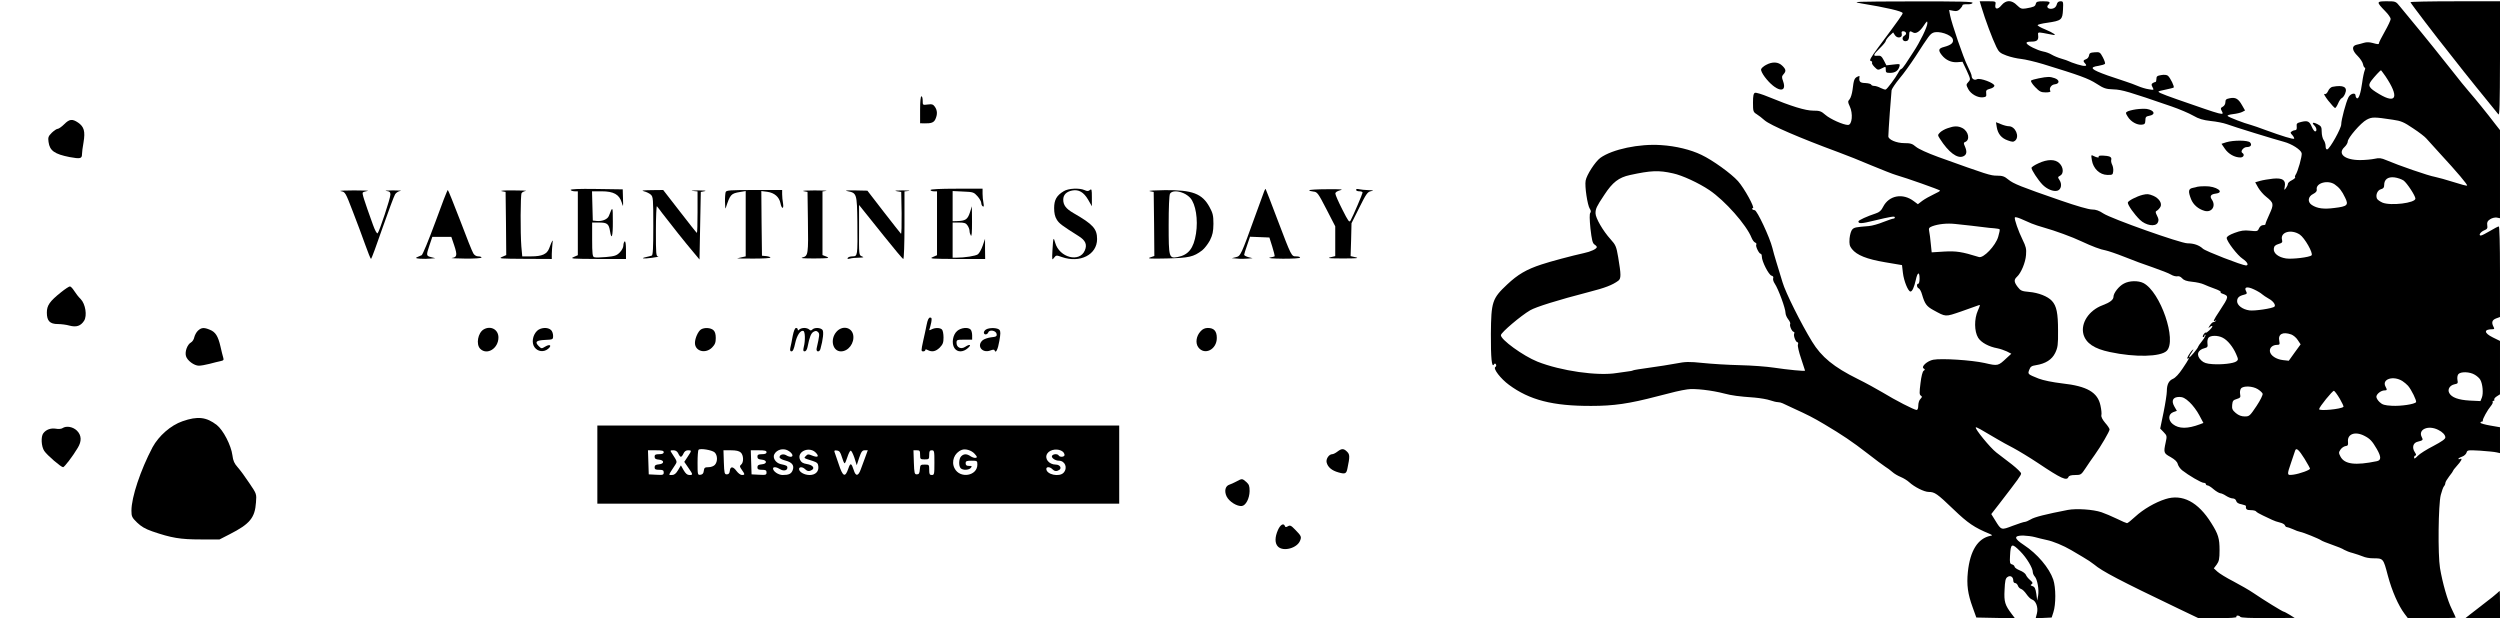 <?xml version="1.0" standalone="no"?>
<!DOCTYPE svg PUBLIC "-//W3C//DTD SVG 20010904//EN"
 "http://www.w3.org/TR/2001/REC-SVG-20010904/DTD/svg10.dtd">
<svg version="1.0" xmlns="http://www.w3.org/2000/svg"
 width="1921pt" height="475pt" viewBox="0 0 1921 475"
 preserveAspectRatio="xMidYMid meet">
<g transform="translate(0,475) scale(0.1,-0.1)"
fill="#000000" stroke="none">
<path d="M14300 4724 c192 -31 320 -61 320 -75 0 -9 -27 -48 -188 -264 -57
-76 -70 -101 -58 -103 9 -2 14 -8 11 -13 -4 -5 5 -20 19 -34 25 -25 27 -25 56
-10 30 15 30 15 30 -10 0 -22 4 -25 33 -25 39 0 62 16 72 48 6 22 5 22 -47 16
l-53 -6 -20 39 c-17 32 -25 37 -48 35 -38 -5 -34 7 18 58 25 24 45 49 45 55 0
6 13 24 28 39 l29 27 14 -22 c19 -28 60 -19 52 11 -4 14 0 20 10 20 23 0 32
-21 13 -32 -31 -17 -15 -55 18 -42 10 4 16 18 16 40 0 35 5 40 29 25 22 -14
53 6 83 52 24 36 28 39 28 19 0 -28 -56 -144 -108 -222 -20 -30 -47 -72 -60
-92 -14 -21 -28 -38 -33 -38 -5 0 -16 -14 -24 -31 -19 -36 -84 -123 -95 -127
-5 -2 -22 4 -39 12 -16 9 -39 16 -50 16 -10 0 -21 4 -23 10 -1 5 -22 11 -45
12 -42 1 -51 11 -44 51 1 4 -7 3 -18 -3 -22 -11 -27 -24 -36 -100 -4 -30 -14
-63 -23 -73 -14 -16 -14 -21 1 -53 27 -56 19 -144 -13 -144 -36 0 -136 45
-173 77 -33 29 -44 33 -95 33 -59 0 -167 33 -344 106 -48 20 -94 34 -103 31
-11 -5 -15 -23 -15 -76 0 -66 2 -72 28 -88 15 -9 43 -31 62 -48 43 -37 269
-135 565 -244 61 -22 175 -68 255 -102 80 -33 165 -67 190 -74 80 -23 329
-111 337 -119 3 -3 -19 -16 -48 -29 -30 -14 -69 -36 -88 -50 l-34 -26 -31 23
c-85 65 -191 45 -236 -43 -14 -29 -29 -42 -57 -51 -64 -21 -133 -52 -133 -61
0 -19 24 -18 117 5 133 32 163 37 163 26 0 -6 -5 -10 -12 -10 -6 0 -41 -12
-77 -26 -36 -15 -86 -29 -111 -31 -100 -8 -112 -10 -127 -26 -9 -9 -18 -39
-21 -69 -3 -44 0 -58 18 -81 38 -48 114 -78 255 -102 l130 -22 7 -60 c7 -61
40 -143 58 -143 14 0 28 32 41 89 13 61 29 67 29 11 0 -22 -4 -40 -10 -40 -15
0 -12 -30 4 -36 7 -3 19 -24 25 -47 21 -72 35 -91 86 -119 99 -54 89 -54 215
-11 63 22 123 43 132 47 16 7 15 3 -4 -40 -29 -65 -28 -160 2 -209 23 -37 82
-69 148 -81 20 -4 53 -15 72 -24 l35 -18 -35 -32 c-67 -63 -67 -63 -171 -39
-100 22 -329 37 -394 25 -46 -9 -95 -53 -74 -67 12 -8 12 -10 0 -18 -8 -5 -18
-43 -24 -96 -9 -71 -9 -88 3 -95 11 -7 10 -11 -3 -25 -10 -9 -17 -32 -17 -51
0 -21 -5 -34 -13 -34 -18 0 -164 75 -262 135 -44 26 -129 73 -190 103 -184 91
-279 169 -351 287 -84 137 -205 379 -227 456 -14 46 -35 116 -47 154 -12 39
-26 88 -31 110 -20 81 -118 290 -136 290 -6 0 -15 3 -19 8 -4 4 -2 7 5 7 19 0
-66 154 -114 208 -53 59 -196 162 -281 202 -82 40 -198 68 -309 75 -169 12
-376 -32 -468 -98 -39 -29 -105 -130 -113 -175 -8 -43 14 -189 32 -216 9 -13
10 -24 4 -31 -7 -8 -6 -50 1 -121 10 -86 16 -112 30 -122 11 -7 19 -16 19 -20
0 -14 -46 -36 -100 -47 -87 -19 -260 -65 -325 -87 -116 -38 -182 -77 -264
-154 -115 -108 -123 -133 -125 -379 -1 -187 7 -263 23 -236 7 10 10 10 16 1 4
-7 2 -16 -5 -20 -19 -12 41 -90 105 -137 158 -117 337 -163 632 -162 173 0
291 17 508 74 117 31 181 46 230 53 54 9 190 -7 285 -32 58 -15 106 -22 233
-31 43 -4 97 -13 119 -21 22 -8 49 -14 59 -14 11 0 27 -4 37 -9 9 -5 44 -21
77 -36 122 -56 152 -71 245 -126 136 -81 211 -131 331 -224 58 -45 119 -91
135 -101 16 -9 40 -28 54 -40 14 -13 43 -30 65 -39 22 -9 51 -27 65 -40 40
-37 116 -75 150 -75 46 0 64 -12 191 -134 110 -106 161 -140 275 -187 25 -11
26 -13 9 -16 -98 -20 -157 -115 -174 -278 -10 -99 -1 -168 37 -272 l28 -78
149 -3 148 -3 -25 33 c-52 69 -60 94 -55 185 3 69 7 89 22 99 22 16 45 2 45
-27 0 -11 6 -19 14 -19 8 0 17 -9 21 -19 3 -11 14 -23 24 -26 11 -3 29 -21 42
-40 13 -19 32 -38 42 -41 31 -10 50 -61 39 -106 l-10 -39 61 3 62 3 13 40 c20
60 20 190 -1 252 -31 90 -123 198 -225 265 -78 51 -80 73 -6 73 28 -1 68 -6
90 -12 21 -6 62 -16 90 -22 50 -10 129 -43 189 -78 17 -10 56 -33 88 -52 32
-18 72 -45 89 -59 60 -51 195 -122 642 -336 l159 -76 149 0 c97 0 147 4 143
10 -3 6 1 10 9 10 8 0 18 -5 21 -10 4 -7 80 -10 212 -9 l205 1 -38 24 c-22 13
-42 24 -46 24 -8 0 -153 89 -232 143 -32 22 -102 62 -155 90 -53 27 -108 61
-123 75 l-27 25 22 29 c18 25 22 43 22 111 0 90 -10 123 -63 207 -101 163
-223 227 -353 185 -79 -25 -170 -78 -232 -135 -30 -28 -58 -50 -63 -50 -4 0
-40 15 -78 34 -39 19 -92 41 -118 50 -65 22 -192 30 -258 18 -170 -33 -258
-55 -286 -73 -17 -10 -38 -19 -45 -19 -8 0 -50 -14 -93 -30 -89 -34 -88 -35
-134 40 l-31 50 60 77 c151 196 169 221 169 235 0 8 -32 39 -70 69 -39 30 -93
71 -120 92 -47 36 -167 183 -158 193 5 4 35 -13 168 -92 25 -15 79 -45 120
-66 41 -22 127 -74 190 -116 179 -120 221 -139 234 -107 4 10 20 15 51 15 44
0 47 2 80 52 19 29 51 76 71 103 48 67 114 181 114 195 0 7 -15 30 -34 51 -21
25 -32 47 -29 59 3 10 0 43 -7 74 -21 101 -102 149 -294 170 -75 9 -144 23
-181 37 -85 34 -85 34 -72 68 9 24 18 30 51 35 75 12 123 43 148 94 20 42 23
62 22 172 0 133 -11 189 -47 228 -32 35 -104 63 -175 69 -56 5 -66 9 -88 38
-29 38 -30 56 -6 78 32 29 66 110 70 168 4 47 -1 65 -26 116 -33 67 -65 159
-60 172 2 5 23 0 48 -11 25 -11 61 -26 80 -35 19 -8 64 -23 100 -33 76 -21
214 -71 285 -105 79 -37 147 -63 185 -69 19 -4 85 -26 145 -50 61 -25 159 -61
219 -81 60 -21 122 -45 138 -55 16 -10 38 -15 49 -13 11 3 26 -3 36 -15 13
-15 35 -23 77 -27 33 -3 73 -12 90 -20 17 -8 55 -23 83 -33 29 -10 50 -22 47
-25 -4 -4 2 -10 12 -13 53 -19 52 -22 -22 -135 -46 -69 -53 -85 -31 -73 7 4 9
3 4 -2 -5 -5 -13 -9 -19 -9 -6 0 -18 -11 -27 -25 -15 -24 -15 -24 2 -11 9 7
17 9 17 4 0 -12 -45 -55 -51 -49 -3 3 -10 -4 -17 -14 -7 -12 -8 -20 -2 -20 5
0 10 5 10 12 0 6 3 8 7 5 3 -4 -8 -25 -25 -46 -18 -22 -32 -43 -32 -46 0 -10
-63 -85 -68 -81 -2 3 6 20 19 38 13 18 17 28 9 21 -20 -15 -56 -78 -40 -68 17
11 12 -1 -39 -77 -27 -41 -56 -72 -74 -79 -32 -14 -47 -43 -47 -96 0 -19 -11
-92 -25 -161 l-26 -125 27 -28 c25 -26 26 -30 15 -79 -17 -78 -15 -83 38 -112
33 -19 51 -36 55 -54 4 -15 19 -36 34 -48 48 -38 147 -96 165 -96 9 0 17 -4
17 -10 0 -5 6 -10 13 -10 7 0 28 -13 47 -30 19 -16 42 -29 50 -30 8 0 29 -9
45 -20 17 -11 40 -20 51 -20 13 0 24 -8 27 -19 3 -13 17 -22 41 -26 19 -4 35
-10 34 -14 -3 -24 6 -31 36 -31 19 0 37 -4 41 -9 3 -6 27 -20 53 -32 26 -12
58 -27 72 -34 14 -7 40 -16 58 -20 18 -4 36 -13 39 -21 3 -8 9 -14 14 -14 5 0
26 -7 47 -16 20 -10 46 -19 57 -21 24 -4 145 -53 161 -65 6 -5 44 -20 84 -34
39 -13 82 -31 93 -39 12 -7 42 -19 67 -25 25 -7 59 -19 77 -26 17 -8 51 -14
75 -14 82 0 81 1 116 -132 32 -120 81 -231 129 -295 l25 -33 184 0 c101 0 184
2 184 4 0 2 -14 31 -30 65 -33 65 -72 203 -91 316 -17 102 -13 490 6 562 8 31
19 61 25 67 5 5 10 16 10 24 0 8 14 31 30 52 17 21 30 40 30 43 0 3 12 19 26
34 36 39 49 64 29 57 -8 -4 -15 -3 -15 0 0 4 13 12 29 17 16 6 31 20 34 31 6
20 11 20 104 15 54 -4 110 -9 126 -13 l27 -6 0 99 0 100 -75 13 c-41 7 -75 17
-75 21 0 5 4 9 10 9 5 0 9 3 8 8 -3 11 37 83 61 111 11 13 18 28 15 32 -3 5 0
9 6 9 6 0 9 4 6 9 -3 5 5 16 19 25 l25 16 0 205 0 205 -55 27 c-69 34 -71 63
-4 63 16 0 18 3 9 19 -17 33 -11 52 20 64 l30 11 0 348 c0 213 -4 348 -9 348
-6 0 -36 -16 -68 -35 -32 -19 -63 -35 -70 -35 -21 0 -3 28 26 40 23 9 27 16
23 40 -3 22 2 32 22 45 15 10 37 15 51 13 l25 -5 0 338 0 339 -33 42 c-66 87
-159 201 -207 256 -27 31 -78 94 -112 138 -72 92 -244 306 -327 405 -31 37
-71 85 -89 108 -33 41 -33 41 -103 41 -80 0 -81 -4 -10 -77 23 -23 41 -50 41
-59 0 -9 -20 -52 -45 -96 -25 -44 -45 -84 -45 -89 0 -11 -7 -11 -50 1 -22 6
-46 7 -65 1 -16 -5 -42 -12 -57 -15 -39 -9 -36 -43 8 -86 19 -19 38 -47 41
-62 3 -15 9 -28 14 -28 5 0 4 -10 -1 -22 -5 -13 -14 -54 -19 -93 -11 -82 -27
-129 -41 -120 -5 3 -10 13 -10 21 0 25 -39 15 -54 -13 -20 -39 -56 -174 -56
-209 0 -31 -86 -185 -107 -192 -8 -2 -13 7 -13 25 0 15 -7 37 -15 47 -8 11
-15 39 -15 63 0 37 -4 44 -31 58 -36 19 -49 13 -25 -10 18 -18 21 -45 5 -45
-5 0 -17 16 -25 35 -18 43 -32 50 -81 38 -33 -8 -38 -12 -35 -36 2 -17 -2 -27
-10 -27 -7 0 -20 -4 -28 -10 -12 -7 -12 -12 5 -29 10 -12 16 -24 13 -27 -7 -6
-92 20 -218 66 -47 18 -98 35 -115 40 -51 13 -167 58 -177 68 -6 6 10 11 41
15 28 3 60 11 71 17 l21 11 -23 40 c-28 50 -50 63 -94 54 -28 -5 -34 -11 -34
-30 0 -14 -8 -29 -20 -35 -17 -9 -18 -14 -9 -31 21 -40 27 -41 -341 87 -58 20
-116 42 -130 49 -23 12 -22 13 35 25 33 7 63 14 67 17 9 5 -25 75 -44 91 -9 7
-29 9 -51 5 -31 -5 -37 -10 -37 -29 0 -13 -3 -24 -7 -24 -5 0 -14 -4 -22 -9
-10 -7 -11 -13 -1 -31 12 -23 12 -23 -29 -16 -23 3 -61 15 -84 25 -23 10 -64
25 -92 34 -27 9 -90 30 -140 47 -129 46 -145 63 -70 74 24 4 47 11 50 16 3 4
-5 27 -17 50 -21 39 -24 41 -63 38 -33 -2 -41 -7 -43 -25 -2 -12 -12 -25 -23
-28 -22 -7 -24 -16 -7 -33 22 -22 -1 -25 -59 -7 -32 10 -62 21 -68 25 -5 3
-30 12 -55 19 -25 7 -58 21 -75 31 -16 10 -46 21 -65 24 -45 9 -122 47 -128
64 -2 8 9 12 37 12 44 0 57 12 52 49 -3 23 -1 24 41 17 23 -4 54 -10 68 -13
43 -10 10 14 -55 41 -33 13 -59 28 -58 33 1 4 35 13 75 18 108 16 116 22 120
100 3 62 2 65 -19 65 -16 0 -25 -8 -29 -25 -4 -16 -16 -28 -31 -31 -30 -8 -53
10 -35 28 22 22 13 28 -39 28 -42 0 -52 -3 -56 -20 -5 -20 -14 -24 -76 -35
-33 -5 -41 -2 -68 24 -42 43 -85 42 -120 0 -29 -36 -54 -32 -46 7 4 23 2 24
-58 24 l-63 0 13 -43 c30 -100 83 -242 115 -308 19 -39 29 -48 78 -66 32 -12
82 -23 112 -26 30 -3 107 -21 170 -40 280 -86 347 -110 409 -150 57 -37 73
-42 131 -44 65 -2 118 -18 446 -131 61 -21 136 -53 167 -71 43 -25 75 -34 134
-41 43 -4 98 -15 123 -24 53 -20 375 -119 440 -136 60 -16 129 -60 136 -87 5
-20 -30 -146 -48 -169 -4 -6 -5 -13 -2 -17 3 -3 -8 -13 -25 -22 -17 -8 -31
-21 -31 -28 0 -7 -7 -22 -15 -33 -14 -18 -14 -17 -9 12 10 50 -17 68 -90 61
-34 -4 -78 -11 -99 -17 l-38 -11 23 -41 c13 -22 40 -54 61 -70 59 -47 61 -57
25 -135 -17 -37 -31 -71 -30 -75 1 -5 -7 -8 -18 -8 -12 0 -25 -10 -32 -25 -10
-23 -14 -24 -69 -18 -46 5 -70 1 -119 -17 -40 -15 -60 -28 -60 -39 1 -27 83
-134 123 -160 36 -24 49 -51 25 -51 -30 1 -312 110 -331 129 -29 27 -70 41
-118 41 -53 0 -585 189 -646 229 -33 22 -58 31 -88 31 -25 0 -119 27 -240 69
-307 106 -364 129 -403 161 -30 25 -46 30 -87 30 -50 0 -72 7 -450 143 -85 31
-153 62 -173 79 -28 24 -42 28 -90 28 -59 0 -122 27 -122 52 0 35 22 336 25
355 3 12 30 52 61 90 32 37 86 113 122 168 104 161 112 172 136 183 41 18 140
-14 151 -49 9 -27 -11 -45 -67 -60 -43 -11 -47 -25 -17 -63 30 -38 74 -58 120
-54 l39 3 32 -67 c30 -67 31 -68 13 -88 -18 -20 -18 -22 -1 -55 21 -39 74 -68
114 -63 23 3 27 7 24 30 -3 23 1 28 30 36 18 4 33 15 33 23 0 21 -110 62 -134
50 -20 -11 -41 3 -41 26 0 8 -14 41 -31 75 -33 65 -122 326 -135 392 l-7 39
32 -6 c24 -5 36 -2 51 13 11 11 20 24 20 30 0 5 16 8 36 7 22 -1 39 3 41 11 4
9 -94 12 -469 11 -437 -1 -466 -2 -388 -15z m4030 -560 c106 -158 86 -217 -48
-137 -81 48 -90 64 -60 104 23 30 68 79 74 79 1 0 16 -21 34 -46z m57 -334
c63 -9 84 -18 155 -66 46 -30 91 -65 101 -77 10 -12 58 -65 106 -117 131 -142
214 -240 208 -246 -3 -3 -49 9 -104 27 -54 17 -118 35 -143 40 -46 7 -285 90
-373 128 -40 17 -55 19 -90 11 -23 -5 -74 -10 -112 -10 -118 0 -176 48 -120
100 14 13 25 32 25 42 0 28 100 144 145 168 42 22 56 22 202 0z m-5532 -412
c71 -15 198 -74 280 -129 120 -81 284 -266 324 -366 7 -17 19 -34 28 -37 8 -3
12 -10 8 -16 -7 -11 21 -70 34 -70 5 0 9 -10 9 -22 0 -37 53 -140 74 -146 12
-3 17 -10 13 -20 -3 -8 2 -27 12 -41 28 -42 83 -191 83 -226 0 -12 9 -34 21
-49 11 -14 18 -30 15 -35 -8 -12 14 -61 27 -61 5 0 7 -7 3 -15 -6 -17 13 -65
26 -65 5 0 7 -8 3 -19 -3 -10 8 -58 25 -107 16 -49 30 -90 30 -92 0 -6 -134 7
-240 23 -52 8 -169 17 -260 19 -91 2 -220 10 -286 17 -106 11 -133 10 -205 -4
-46 -9 -138 -23 -203 -32 -66 -9 -123 -18 -128 -21 -4 -3 -24 -7 -45 -9 -21
-3 -56 -8 -78 -11 -148 -25 -432 16 -611 87 -110 44 -285 171 -281 204 2 21
153 149 225 191 45 26 211 78 450 140 126 32 182 54 227 87 22 17 22 45 -1
181 -14 82 -19 94 -58 137 -59 65 -116 164 -116 200 0 35 7 51 67 141 64 98
111 134 197 153 161 35 221 38 331 13z m5614 -55 c27 -20 91 -118 91 -139 0
-34 -190 -57 -253 -31 -20 9 -40 23 -43 32 -11 28 5 64 31 71 19 5 25 13 25
32 0 43 28 65 79 59 24 -3 55 -14 70 -24z m-529 -30 c35 -24 56 -51 80 -102
28 -57 18 -67 -82 -79 -83 -11 -133 -4 -174 23 -35 23 -30 65 11 85 20 10 29
21 27 33 -10 50 84 77 138 40z m-2795 -317 c33 -4 78 -9 100 -12 22 -3 57 -7
78 -8 21 -2 40 -5 42 -8 3 -2 -2 -29 -11 -58 -20 -68 -113 -166 -148 -155
-132 41 -174 47 -267 42 l-96 -6 -7 67 c-3 37 -9 79 -12 94 -5 24 -2 29 22 39
48 18 115 25 179 18 33 -4 87 -10 120 -13z m2526 -68 c38 -25 106 -145 91
-160 -15 -15 -148 -31 -196 -24 -59 9 -98 40 -94 75 2 20 11 28 36 36 28 8 32
13 27 33 -15 59 70 83 136 40z m-289 -459 c8 -7 31 -23 51 -34 34 -18 56 -49
44 -61 -13 -14 -155 -35 -193 -29 -52 7 -94 39 -94 70 0 27 15 41 52 50 24 6
26 10 17 27 -18 33 8 39 61 14 26 -12 54 -29 62 -37z m224 -309 c16 -6 39 -25
50 -43 l22 -33 -46 -63 -45 -63 -45 5 c-52 6 -96 35 -100 67 -4 28 21 50 55
50 20 0 22 4 17 30 -11 53 26 73 92 50z m-527 -25 c38 -19 79 -70 103 -125 18
-41 18 -45 2 -57 -22 -16 -111 -26 -184 -21 -45 3 -66 10 -85 28 -42 39 -31
81 26 95 21 5 25 11 21 36 -2 16 1 36 8 44 16 19 73 19 109 0z m1938 -285 c17
-10 37 -28 42 -39 18 -32 24 -104 12 -135 l-11 -28 -83 4 c-87 5 -139 24 -157
58 -15 28 4 59 40 67 26 5 28 8 23 34 -3 17 0 35 7 44 18 21 89 19 127 -5z
m-557 -48 c13 -8 33 -25 43 -36 27 -31 68 -116 62 -126 -10 -16 -117 -32 -186
-28 -55 3 -73 8 -94 28 -14 13 -25 31 -25 41 0 21 36 49 62 49 21 0 22 4 8 30
-30 57 60 86 130 42z m-1112 -62 c18 -11 35 -27 38 -35 3 -8 -17 -50 -47 -95
-51 -76 -55 -80 -90 -80 -26 0 -47 8 -69 26 -26 22 -31 33 -28 63 3 31 8 37
35 45 28 9 31 13 26 38 -3 16 0 34 7 43 18 22 89 19 128 -5z m631 -74 c18 -31
31 -59 28 -62 -17 -18 -187 -34 -187 -18 0 16 104 144 114 141 6 -2 26 -29 45
-61z m-1155 -26 c24 -22 58 -67 75 -100 l32 -60 -26 -10 c-96 -36 -162 -36
-209 1 -38 30 -36 77 3 92 l28 10 -19 33 c-26 45 -12 74 38 74 26 0 45 -9 78
-40z m1911 -213 c33 -16 55 -39 55 -58 0 -13 -28 -32 -92 -66 -51 -26 -105
-60 -120 -76 -20 -21 -28 -25 -28 -13 0 9 5 16 11 16 7 0 5 10 -6 26 -23 35
-13 72 23 80 40 10 43 13 31 35 -31 59 49 95 126 56z m-567 -46 c43 -22 60
-40 96 -102 34 -60 34 -86 -1 -93 -165 -34 -248 -24 -279 36 -14 27 -14 32 0
53 9 13 26 25 38 27 19 2 22 8 20 32 -7 61 54 84 126 47z m-460 -176 c23 -38
42 -72 42 -76 0 -11 -78 -39 -126 -46 -53 -7 -53 -6 -18 96 14 42 27 82 30 89
8 25 29 6 72 -63z m-2184 -712 c48 -48 96 -128 96 -159 0 -10 7 -25 15 -34 20
-22 34 -100 26 -147 l-7 -38 -7 52 c-6 40 -12 53 -29 59 -16 5 -18 8 -7 15 11
8 9 14 -12 32 -14 12 -29 30 -32 40 -4 10 -25 26 -47 34 -22 9 -40 22 -40 28
0 7 -9 15 -19 18 -17 4 -19 13 -16 65 5 98 13 101 79 35z"/>
<path d="M18522 4733 c5 -13 202 -271 288 -378 44 -55 99 -125 122 -155 24
-30 66 -83 93 -116 103 -127 159 -196 172 -212 10 -14 12 66 13 426 l0 442
-346 0 c-190 0 -344 -3 -342 -7z"/>
<path d="M13570 4251 c-19 -10 -36 -25 -38 -34 -2 -9 11 -35 29 -59 84 -111
176 -132 140 -31 -11 29 -10 37 3 52 22 24 20 38 -9 66 -30 30 -76 33 -125 6z"/>
<path d="M15665 4148 c-27 -5 -54 -13 -58 -17 -5 -5 9 -27 31 -50 34 -35 45
-41 81 -41 26 0 40 4 36 10 -12 20 6 49 33 52 39 4 40 33 1 47 -37 13 -54 13
-124 -1z"/>
<path d="M17923 4083 c-12 -2 -28 -17 -34 -33 -9 -18 -18 -26 -28 -22 -8 3 5
-20 29 -51 25 -31 48 -57 53 -57 4 0 15 16 23 35 8 20 21 38 28 41 8 3 20 19
26 35 21 50 -13 68 -97 52z"/>
<path d="M7070 3907 l0 -104 33 -1 c53 -1 73 6 85 33 16 36 15 66 -4 94 -14
20 -23 22 -55 18 -39 -5 -39 -5 -39 29 0 19 -4 34 -10 34 -6 0 -10 -41 -10
-103z"/>
<path d="M16414 3910 c-28 -4 -59 -12 -67 -17 -15 -8 -15 -12 3 -40 23 -38 71
-65 108 -61 22 2 26 8 27 33 0 25 5 31 29 35 53 9 41 43 -19 53 -16 2 -53 1
-81 -3z"/>
<path d="M493 3795 c-19 -19 -42 -35 -50 -35 -8 0 -28 -14 -45 -30 -27 -27
-30 -36 -25 -71 9 -67 46 -93 162 -116 82 -15 95 -12 95 22 0 13 5 55 12 92
14 84 4 119 -42 151 -45 30 -66 28 -107 -13z"/>
<path d="M15343 3773 c9 -52 36 -85 85 -102 33 -12 43 -13 56 -2 37 31 2 111
-48 111 -13 0 -40 7 -61 16 l-38 15 6 -38z"/>
<path d="M14966 3765 c-22 -7 -48 -22 -59 -33 -18 -19 -19 -20 -1 -48 66 -104
135 -156 180 -135 27 12 30 36 12 77 -10 22 -10 28 0 32 42 14 30 82 -19 108
-34 17 -63 17 -113 -1z"/>
<path d="M17107 3657 l-37 -12 26 -38 c27 -40 75 -67 119 -67 25 0 35 23 15
35 -18 11 9 45 35 45 29 0 41 16 25 35 -15 18 -127 19 -183 2z"/>
<path d="M16074 3519 c10 -64 60 -112 118 -113 40 -1 43 1 46 28 2 16 -2 39
-9 52 -6 12 -9 29 -6 37 3 9 -2 19 -11 23 -23 10 -92 12 -86 2 7 -12 -14 -10
-38 3 -20 11 -21 10 -14 -32z"/>
<path d="M15663 3495 c-29 -13 -53 -29 -53 -35 0 -16 49 -91 83 -127 34 -36
86 -58 117 -48 28 9 36 49 16 80 -15 23 -15 25 4 35 29 15 26 65 -5 95 -32 33
-92 33 -162 0z"/>
<path d="M16885 3315 c-5 -2 -22 -6 -37 -9 -33 -7 -35 -27 -12 -86 17 -43 55
-76 103 -90 56 -16 91 37 57 86 -18 26 -9 41 28 46 77 9 6 59 -81 57 -26 0
-52 -2 -58 -4z"/>
<path d="M4385 3290 c3 -5 17 -10 31 -10 l24 0 0 -245 0 -246 -32 -14 c-30
-13 -12 -14 185 -15 l217 0 0 71 c0 44 -4 68 -10 64 -5 -3 -10 -18 -10 -31 0
-15 -12 -38 -28 -54 -24 -24 -39 -29 -105 -35 -42 -4 -83 -5 -92 -1 -12 4 -15
28 -15 136 l0 130 54 0 c61 0 74 -10 83 -64 12 -77 23 -42 22 71 0 120 -1 121
-30 45 -10 -27 -51 -44 -93 -40 l-31 3 -3 113 -3 112 74 0 c92 0 135 -24 154
-85 12 -39 12 -39 10 30 l-2 70 -203 3 c-137 2 -201 -1 -197 -8z"/>
<path d="M7150 3290 c0 -5 11 -10 25 -10 l25 0 0 -245 0 -246 -32 -14 c-30
-13 -12 -14 185 -15 l217 0 -1 78 0 77 -18 -53 c-10 -29 -27 -59 -37 -66 -17
-13 -102 -26 -165 -26 l-29 0 0 135 0 135 49 0 c40 0 53 -4 65 -22 9 -12 16
-32 16 -43 0 -11 5 -27 10 -35 7 -10 9 24 9 105 l-1 120 -16 -50 c-18 -52 -33
-62 -99 -64 l-33 -1 0 116 0 116 81 -4 c77 -3 82 -5 110 -36 16 -18 29 -41 29
-52 0 -10 5 -22 12 -26 8 -5 9 2 5 26 -4 18 -7 50 -7 71 l0 39 -200 0 c-127 0
-200 -4 -200 -10z"/>
<path d="M8174 3281 c-55 -33 -74 -67 -74 -130 0 -38 6 -66 20 -88 18 -30 38
-45 168 -127 53 -33 67 -65 48 -110 -40 -96 -196 -56 -228 59 -13 48 -15 42
-21 -59 -4 -75 -3 -78 12 -57 16 21 18 21 60 6 140 -49 271 18 271 138 0 79
-32 114 -182 200 -57 33 -78 61 -78 103 0 37 24 61 68 70 50 10 89 -12 123
-70 l29 -51 0 69 c0 60 -2 67 -15 56 -12 -10 -21 -10 -41 -1 -39 18 -125 14
-160 -8z"/>
<path d="M9715 3283 c-4 -10 -33 -90 -65 -178 -115 -319 -117 -322 -153 -331
l-32 -8 43 -3 c23 -3 59 -2 80 0 l37 3 -32 8 c-18 5 -33 13 -33 18 0 5 10 38
23 74 l22 65 75 -3 74 -3 22 -70 c12 -38 20 -72 19 -74 -2 -2 -19 -7 -37 -10
-20 -5 20 -8 100 -9 75 0 132 3 132 9 0 5 -13 9 -30 9 -37 0 -35 -4 -145 285
-48 127 -88 231 -90 233 -1 2 -6 -5 -10 -15z"/>
<path d="M10060 3288 c0 -4 14 -8 32 -10 30 -3 36 -11 100 -135 l68 -132 0
-115 0 -114 -37 -9 c-29 -7 -5 -9 97 -9 104 0 126 2 97 9 l-39 9 4 127 3 126
60 120 c53 106 63 121 90 126 24 5 21 7 -20 8 -27 1 -60 4 -72 7 -14 4 -23 2
-23 -5 0 -6 11 -11 25 -11 14 0 25 -4 25 -10 0 -9 -71 -175 -92 -214 -10 -18
-17 -8 -64 85 -29 57 -53 111 -53 121 -1 10 12 19 37 26 29 7 6 9 -100 8 -76
0 -138 -4 -138 -8z"/>
<path d="M2619 3281 c34 -6 35 -8 92 -156 32 -82 75 -198 96 -257 21 -60 41
-108 44 -108 3 0 43 107 88 238 46 130 89 247 97 259 7 12 26 24 41 26 16 2
-10 4 -57 4 -47 0 -70 -2 -52 -4 26 -4 32 -9 32 -28 0 -28 -85 -284 -98 -297
-6 -6 -20 20 -36 64 -72 200 -85 243 -78 249 4 4 21 9 37 12 17 2 -31 4 -105
4 -74 0 -120 -2 -101 -6z"/>
<path d="M3345 3043 c-50 -135 -97 -250 -105 -254 -8 -4 -24 -11 -35 -15 -15
-7 -10 -9 23 -12 23 -2 59 -1 80 1 l37 3 -32 8 c-39 10 -39 13 -12 94 l21 62
73 0 73 0 22 -65 c25 -75 22 -92 -17 -97 -15 -2 29 -4 100 -5 71 -1 127 3 127
8 0 5 -11 9 -25 9 -15 0 -30 9 -38 23 -8 12 -54 127 -102 255 -49 127 -91 232
-94 232 -4 0 -47 -111 -96 -247z"/>
<path d="M3855 3281 l30 -6 3 -242 2 -243 -32 -14 c-30 -13 -14 -14 175 -15
l207 -1 0 38 c0 20 3 55 5 77 6 42 0 35 -25 -33 -17 -45 -55 -62 -138 -62
l-69 0 -7 77 c-8 103 -7 395 2 409 4 7 18 14 32 17 14 2 -29 4 -95 4 -66 1
-106 -2 -90 -6z"/>
<path d="M4948 3280 c18 -4 42 -16 52 -25 19 -17 20 -32 20 -242 0 -170 -3
-225 -12 -227 -7 -3 -26 -7 -42 -11 -50 -11 -23 -15 44 -6 36 5 57 9 48 10
-17 1 -18 18 -18 198 0 108 4 193 8 188 5 -6 24 -30 42 -55 61 -80 183 -233
235 -294 l50 -60 5 260 5 259 30 6 c18 4 -3 6 -50 6 -44 0 -63 -2 -42 -4 l37
-4 0 -160 c0 -87 -2 -159 -5 -159 -2 0 -61 74 -131 165 l-128 165 -90 -1 c-67
-1 -82 -3 -58 -9z"/>
<path d="M5576 3274 c-3 -9 -6 -43 -5 -77 0 -34 3 -55 5 -47 35 107 40 113
112 125 l42 7 0 -251 0 -251 -27 -6 c-16 -3 -32 -7 -38 -9 -5 -1 50 -2 123 -2
72 0 132 3 132 8 0 4 -15 9 -32 11 l-33 3 -3 249 -2 248 47 -6 c54 -8 90 -39
100 -87 9 -46 27 -49 20 -3 -4 21 -7 54 -7 72 l0 32 -214 0 c-186 0 -215 -2
-220 -16z"/>
<path d="M6175 3281 l30 -6 3 -215 c4 -264 2 -277 -41 -288 -22 -6 7 -8 91 -8
109 1 120 2 93 14 l-31 12 0 244 0 245 28 4 c15 2 -25 4 -88 4 -63 0 -101 -2
-85 -6z"/>
<path d="M6513 3281 c70 -14 72 -18 75 -238 2 -108 1 -211 -3 -230 -5 -28 -10
-33 -35 -33 -16 0 -32 -5 -36 -12 -5 -8 0 -9 17 -5 13 4 44 7 69 7 37 1 41 3
23 10 -23 9 -23 11 -22 202 l0 193 28 -35 c16 -19 91 -113 166 -207 76 -95
141 -173 146 -173 5 0 9 117 9 259 l0 260 33 4 c17 2 -4 4 -48 4 -51 0 -67 -2
-45 -6 l35 -6 3 -164 c1 -91 -1 -162 -5 -157 -4 4 -64 80 -133 169 l-125 162
-95 2 c-67 1 -84 -1 -57 -6z"/>
<path d="M8835 3281 l30 -6 3 -246 2 -246 -32 -11 c-26 -9 -1 -11 127 -8 171
4 206 12 272 62 18 14 45 49 60 77 21 43 26 66 27 127 0 65 -5 83 -30 129 -56
103 -131 132 -343 130 -80 -1 -132 -4 -116 -8z m258 -15 c18 -7 42 -24 53 -37
42 -47 61 -166 44 -274 -18 -114 -58 -164 -141 -180 -67 -12 -69 -4 -69 246 0
133 4 228 10 240 13 23 56 25 103 5z"/>
<path d="M16465 3253 c-48 -12 -115 -47 -115 -60 0 -20 50 -90 93 -132 46 -44
119 -56 137 -22 9 17 8 28 -5 53 -14 28 -14 33 0 40 8 5 20 18 26 29 14 27
-11 66 -56 85 -35 14 -45 15 -80 7z"/>
<path d="M16320 2571 c-38 -19 -80 -73 -80 -101 0 -23 -26 -44 -85 -66 -104
-39 -168 -137 -146 -222 19 -69 83 -112 203 -137 195 -42 390 -37 437 9 80 80
-48 453 -179 521 -40 20 -108 19 -150 -4z"/>
<path d="M470 2505 c-89 -71 -110 -102 -110 -157 0 -64 23 -88 85 -88 25 0 65
-5 89 -12 53 -14 86 -3 112 37 25 39 11 129 -26 167 -16 15 -38 44 -50 63 -12
19 -27 35 -33 34 -7 0 -37 -20 -67 -44z"/>
<path d="M7120 2253 c-6 -32 -18 -86 -26 -121 -17 -79 -17 -82 1 -82 8 0 15 5
15 10 0 7 6 7 19 0 33 -17 61 -11 92 19 24 25 29 38 29 78 0 27 -5 54 -12 61
-15 15 -53 15 -80 1 -18 -9 -20 -9 -15 4 3 9 9 32 13 51 5 29 3 36 -9 36 -11
0 -19 -17 -27 -57z"/>
<path d="M1521 2209 c-12 -11 -24 -34 -28 -50 -3 -16 -14 -34 -25 -40 -28 -15
-49 -70 -39 -105 9 -34 63 -74 99 -74 14 0 51 6 81 14 31 8 69 18 85 21 24 5
27 9 21 28 -4 12 -13 50 -21 85 -18 78 -38 111 -81 128 -45 19 -65 18 -92 -7z"/>
<path d="M3717 2219 c-45 -26 -61 -115 -27 -149 52 -52 140 2 140 87 0 61 -59
93 -113 62z"/>
<path d="M4126 2207 c-34 -34 -43 -93 -18 -126 24 -33 70 -39 103 -12 32 26
16 40 -21 18 -28 -17 -30 -17 -50 3 -33 33 -20 45 48 48 61 3 62 3 62 32 0 16
-7 36 -16 44 -24 24 -81 20 -108 -7z"/>
<path d="M5387 2219 c-22 -13 -47 -68 -47 -104 0 -64 80 -86 131 -36 23 24 29
38 29 74 0 30 -6 49 -18 60 -21 19 -68 22 -95 6z"/>
<path d="M6091 2168 c-6 -35 -14 -75 -18 -90 -4 -21 -1 -28 9 -28 11 0 19 20
28 62 13 61 41 103 63 95 14 -4 16 -75 3 -124 -6 -26 -4 -33 7 -33 9 0 18 13
22 33 16 80 27 107 47 118 15 8 23 8 34 -3 13 -13 12 -23 -11 -125 -6 -28 21
-32 29 -5 20 71 27 134 16 147 -15 18 -61 20 -78 3 -9 -9 -15 -9 -24 0 -7 7
-24 12 -38 12 -14 0 -31 -5 -38 -12 -9 -9 -12 -9 -12 0 0 7 -6 12 -13 12 -9 0
-18 -23 -26 -62z"/>
<path d="M6426 2199 c-49 -58 -28 -149 36 -149 57 0 105 64 94 126 -12 62 -86
75 -130 23z"/>
<path d="M7355 2207 c-34 -29 -45 -96 -21 -132 22 -33 66 -33 103 0 31 27 16
34 -22 9 -31 -20 -65 -4 -65 31 0 24 3 25 60 25 l60 0 0 33 c0 18 -5 38 -12
45 -20 20 -74 14 -103 -11z"/>
<path d="M7578 2219 c-10 -5 -18 -17 -18 -24 0 -20 26 -19 34 1 9 24 60 14 64
-12 3 -18 -3 -22 -43 -26 -25 -3 -55 -14 -65 -23 -48 -43 -2 -102 60 -78 21 8
30 8 33 0 8 -25 25 7 36 73 10 56 10 74 1 85 -14 17 -76 19 -102 4z"/>
<path d="M9226 2205 c-35 -37 -42 -92 -18 -124 48 -64 142 -17 142 72 0 53
-22 77 -69 77 -21 0 -40 -8 -55 -25z"/>
<path d="M1402 1513 c-90 -31 -182 -112 -230 -200 -92 -175 -162 -383 -162
-487 0 -44 4 -53 43 -91 31 -30 62 -49 117 -68 148 -51 216 -62 371 -62 l146
0 78 40 c155 79 194 126 202 245 5 65 5 65 -52 149 -31 47 -71 101 -89 121
-25 28 -35 49 -40 91 -10 77 -70 193 -120 233 -80 62 -147 70 -264 29z"/>
<path d="M4590 1180 l0 -300 2005 0 2005 0 0 300 0 300 -2005 0 -2005 0 0
-300z m901 94 c23 -21 25 -71 2 -96 -9 -10 -30 -18 -49 -18 -28 0 -33 -4 -36
-27 -2 -20 -9 -29 -25 -31 -22 -3 -23 -1 -23 91 0 51 3 97 8 101 12 13 103 -2
123 -20z m562 15 c36 -19 49 -49 22 -49 -8 0 -24 5 -34 12 -22 13 -51 5 -51
-15 0 -9 18 -19 45 -26 51 -13 70 -37 56 -74 -11 -28 -29 -37 -77 -37 -33 0
-74 28 -74 50 0 15 27 12 54 -5 26 -17 56 -11 56 11 0 15 -6 18 -52 28 -38 9
-63 48 -48 76 19 35 66 48 103 29z m220 -22 c23 -27 8 -34 -34 -17 -26 11 -33
11 -46 -3 -18 -18 -21 -16 52 -39 33 -11 41 -18 43 -41 5 -40 -22 -67 -67 -67
-40 0 -81 23 -81 46 0 18 27 18 46 -1 17 -17 33 -19 53 -6 24 15 5 38 -38 45
-31 5 -44 13 -53 32 -30 66 76 110 125 51z m1216 -4 c21 -24 22 -28 8 -31 -9
-2 -27 4 -39 12 -29 20 -52 20 -72 0 -19 -18 -21 -75 -4 -92 17 -17 63 -15 78
3 11 13 8 15 -14 15 -19 0 -26 5 -26 20 0 17 7 20 45 20 43 0 45 -1 45 -30 0
-88 -134 -110 -175 -29 -28 53 -2 120 55 142 28 11 75 -3 99 -30z m678 16 c7
-6 13 -18 13 -25 0 -16 -36 -19 -45 -4 -8 14 -42 13 -51 -2 -9 -14 23 -38 52
-38 48 0 70 -55 37 -92 -32 -36 -133 -15 -133 29 0 18 28 17 46 -2 17 -17 33
-19 53 -6 22 14 5 41 -26 41 -54 0 -91 48 -65 86 22 33 86 40 119 13z m-3067
-4 c0 -10 -11 -15 -35 -15 -28 0 -35 -4 -35 -19 0 -15 8 -21 33 -23 20 -2 32
-8 32 -18 0 -10 -12 -16 -32 -18 -25 -2 -33 -8 -33 -23 0 -15 7 -19 35 -19 29
0 35 -4 35 -20 0 -19 -5 -21 -57 -18 l-58 3 -3 93 -3 92 61 0 c47 0 60 -3 60
-15z m112 -10 c6 -14 15 -25 20 -25 5 0 14 11 20 25 7 16 19 25 35 25 29 0 29
-2 -3 -50 l-26 -39 31 -45 c37 -53 37 -56 8 -56 -16 0 -29 11 -44 37 l-21 37
-22 -37 c-16 -27 -29 -37 -47 -37 -28 0 -31 -8 24 76 18 28 18 26 -25 92 -14
21 -13 22 12 22 18 0 30 -8 38 -25z m480 8 c22 -20 24 -76 3 -93 -13 -11 -12
-16 5 -40 25 -35 25 -40 1 -40 -11 0 -29 14 -41 30 -27 37 -48 38 -52 3 -2
-20 -9 -28 -23 -28 -18 0 -20 8 -23 93 l-3 92 57 0 c39 0 63 -5 76 -17z m198
2 c0 -10 -11 -15 -35 -15 -28 0 -35 -4 -35 -19 0 -15 8 -21 33 -23 20 -2 32
-8 32 -18 0 -10 -12 -16 -32 -18 -25 -2 -33 -8 -33 -23 0 -15 7 -19 35 -19 29
0 35 -4 35 -20 0 -19 -5 -21 -57 -18 l-58 3 -3 93 -3 92 61 0 c47 0 60 -3 60
-15z m579 -37 c8 -27 17 -48 21 -48 4 0 13 21 21 47 8 25 19 48 25 50 6 2 18
-23 29 -54 l18 -58 19 58 c16 47 24 57 43 57 l23 0 -19 -52 c-11 -29 -27 -72
-35 -95 -19 -53 -39 -55 -54 -5 -18 56 -26 58 -42 10 -24 -70 -42 -61 -73 34
-16 46 -30 89 -33 96 -3 10 2 13 19 10 19 -2 27 -13 38 -50z m601 17 c0 -33 2
-35 35 -35 33 0 35 2 35 35 0 28 4 35 20 35 19 0 20 -7 20 -95 0 -88 -1 -95
-20 -95 -17 0 -20 7 -20 40 0 39 -1 40 -34 40 -33 0 -35 -2 -38 -37 -2 -30 -7
-38 -23 -38 -18 0 -20 8 -23 93 l-3 92 26 0 c22 0 25 -4 25 -35z"/>
<path d="M480 1460 c-8 -6 -32 -8 -52 -4 -38 6 -74 -7 -95 -35 -20 -25 -16
-102 7 -136 22 -33 129 -125 145 -125 10 1 72 81 112 148 32 52 30 97 -6 133
-31 30 -81 39 -111 19z"/>
<path d="M10277 1280 c-14 -11 -32 -20 -40 -20 -25 0 -50 -37 -43 -64 9 -36
40 -62 91 -76 52 -15 61 -10 69 32 19 90 18 106 -3 127 -26 26 -41 26 -74 1z"/>
<path d="M9500 1050 c-19 -10 -43 -21 -53 -24 -32 -10 -41 -49 -22 -90 19 -40
81 -79 118 -74 30 4 58 58 59 114 0 40 -4 51 -26 71 -32 27 -31 27 -76 3z"/>
<path d="M9820 678 c-25 -56 -25 -103 0 -128 41 -41 148 -12 170 46 12 30 9
36 -39 85 -30 31 -38 35 -55 25 -14 -8 -20 -8 -23 2 -9 25 -35 11 -53 -30z"/>
<path d="M19190 194 c-8 -8 -51 -43 -96 -77 -44 -34 -96 -74 -115 -89 l-34
-27 133 -1 132 0 0 105 c0 58 -1 105 -2 104 -2 0 -10 -7 -18 -15z"/>
</g>
</svg>
